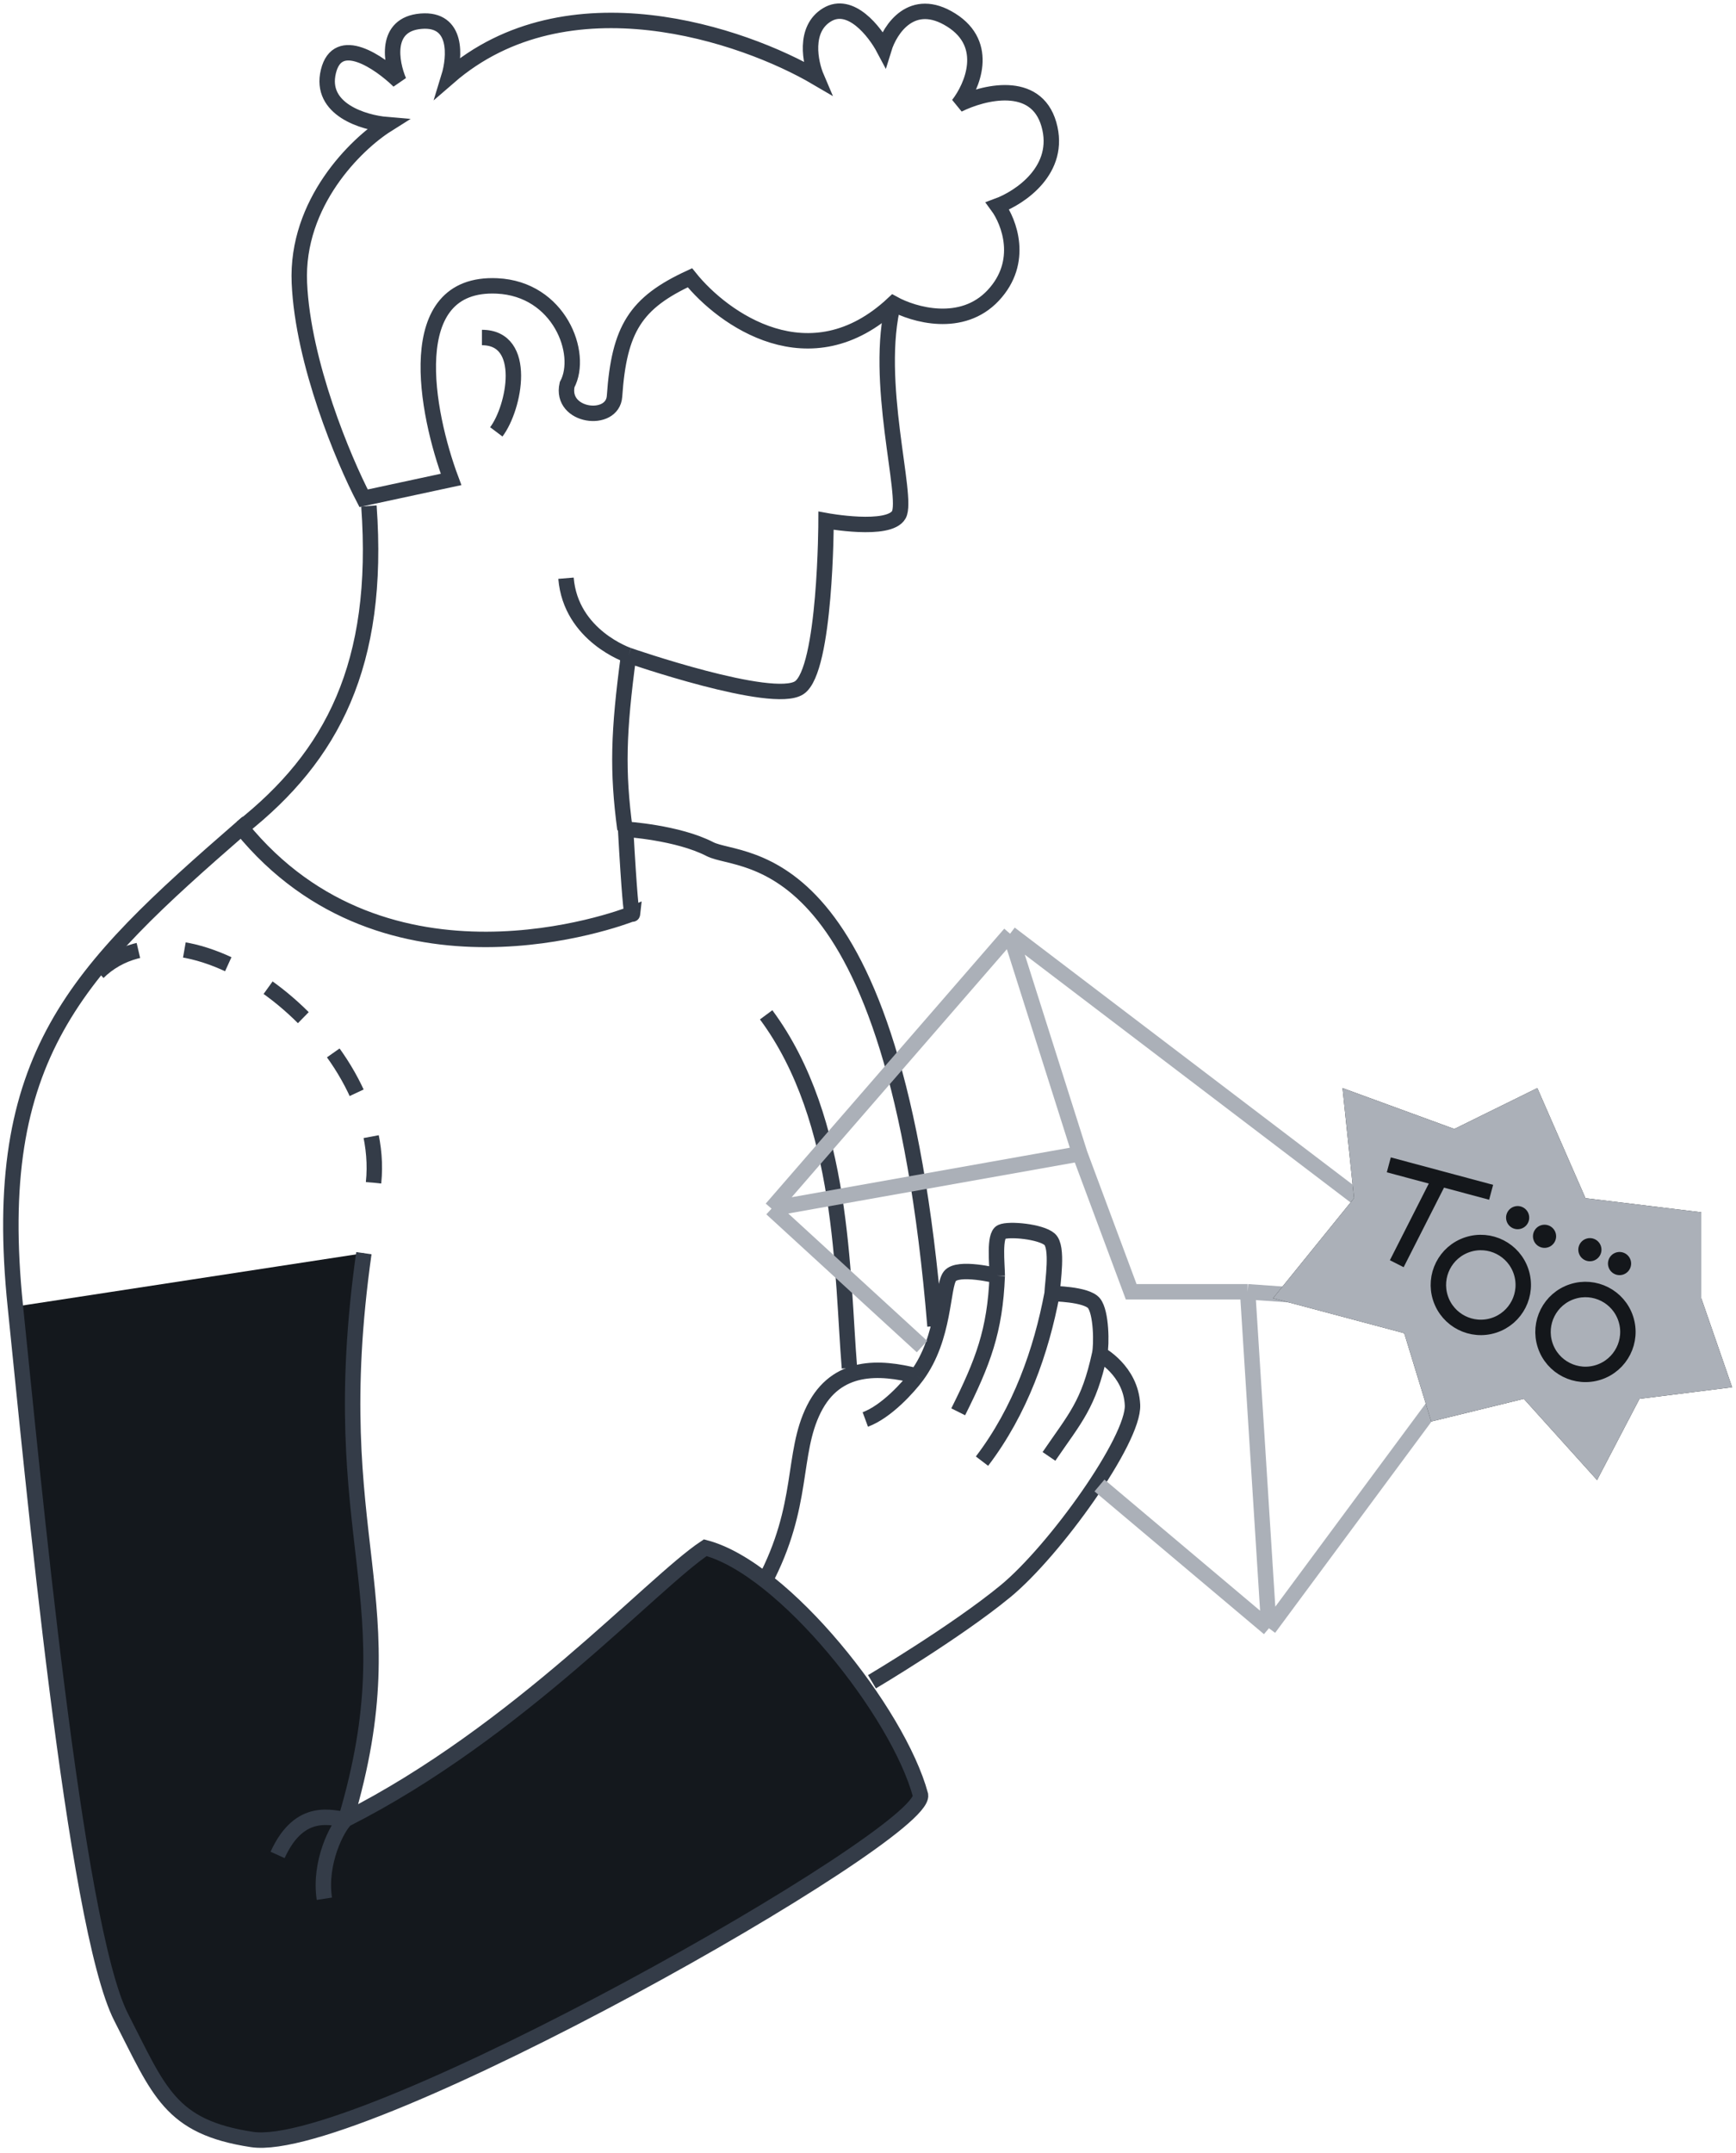 <svg width="225" height="279" viewBox="0 0 225 279" fill="none" xmlns="http://www.w3.org/2000/svg">
  <path d="M44.819 235.756C53.35 207.038 41.868 199.957 47.161 162.396L1.992 169.316C4.206 190.741 9.664 249.649 15.708 261.422C20.635 271.02 21.999 275.642 32.668 277.252C46.739 279.374 120.038 237.847 119.308 232.627C116.415 221.898 101.604 203.231 91.407 200.564C84.514 205.131 67.21 224.425 44.819 235.756Z" fill="#14181D"/>
  <path d="M47.161 162.395C41.868 199.957 53.35 207.038 44.819 235.756M44.819 235.756C67.21 224.425 84.514 205.13 91.407 200.564C101.604 203.231 116.415 221.898 119.308 232.627C120.038 237.847 46.739 279.374 32.668 277.252C21.999 275.642 20.635 271.02 15.708 261.422C9.664 249.649 4.206 190.741 1.992 169.316C-1.367 136.818 9.915 125.882 31.301 107.269C50.088 130.384 80.347 119.023 81.922 118.411M44.819 235.756C43.232 235.727 38.916 233.909 35.979 240.373M44.819 235.756C43.726 236.723 41.321 241.373 42.041 246.053M81.922 118.411C81.965 118.394 81.986 118.385 81.986 118.385C81.986 118.385 81.968 118.554 81.922 118.411ZM81.922 118.411C81.819 118.091 81.577 116.22 81.085 107.457C81.085 107.457 87.819 107.871 92.011 110.034C96.203 112.197 115.968 108.56 121.185 171.846" stroke="#343C48" stroke-width="2"/>
  <path d="M99.3 131.507C109.461 145.219 109.111 165.316 110.096 177.275" stroke="#343C48" stroke-width="2"/>
  <path d="M48.415 153.262C50.383 134.537 23.121 114.208 12.106 126.655" stroke="#343C48" stroke-width="2" stroke-dasharray="6 6"/>
  <path d="M113.014 217.934C113.014 217.934 123.934 211.455 130.321 206.198C136.708 200.942 146.992 186.554 146.781 182.067C146.57 177.579 142.529 175.449 142.529 175.449M99.052 205.034C104.341 195.023 102.565 188.432 105.484 182.595C108.404 176.758 113.994 177.079 118.817 178.304M118.817 178.304C122.515 173.309 122.083 166.711 123.11 165.378C124.138 164.045 129.25 165.326 129.25 165.326M118.817 178.304C117.731 179.765 114.878 182.939 112.151 183.945M136.36 167.634C136.427 166.057 137.177 161.601 136.04 160.594C134.903 159.588 130.756 159.192 129.786 159.651C128.816 160.11 129.236 163.77 129.25 165.326M136.36 167.634C134.956 175.082 132.243 182.822 127.275 189.345M136.36 167.634C136.36 167.634 140.811 167.674 141.787 168.879C142.764 170.083 142.788 174.256 142.529 175.449M142.529 175.449C141.101 182.035 139.352 183.753 135.955 188.731M129.25 165.326C128.97 172.48 127.391 176.541 124.192 182.952" stroke="#343C48" stroke-width="2"/>
  <path d="M119.5 174.5L100 156.625M100 156.625L130.913 121M100 156.625L139.953 149.515M130.913 121L195 169.75M130.913 121L139.953 149.515M195 169.75L164.464 211M195 169.75L161.706 167.397M164.464 211L142.5 192.5M164.464 211L161.706 167.397M161.706 167.397H146.612L139.953 149.515" stroke="#ABB0B8" stroke-width="2"/>
  <path d="M205.493 155.269L220.5 157.096V168.23L224.5 179.769L212.493 181.269L206.993 191.798L197.5 181.269L185.5 184.21L182 172.769L165 168.23L175.493 155.269L174 141L188.493 146.298L199.25 141L205.493 155.269Z" fill="#14171B"/>
  <path d="M205.493 155.269L220.5 157.096V168.23L224.5 179.769L212.493 181.269L206.993 191.798L197.5 181.269L185.5 184.21L182 172.769L165 168.23L175.493 155.269L174 141L188.493 146.298L199.25 141L205.493 155.269Z" fill="#ABB0B8"/>
  <path d="M180.001 150.948L186.632 152.726M186.632 152.726L193.262 154.505M186.632 152.726L181.032 163.761" stroke="#14171B" stroke-width="2"/>
  <path d="M193.635 171.742C190.747 172.685 187.642 171.11 186.698 168.222C185.755 165.335 187.33 162.229 190.218 161.286C193.105 160.342 196.211 161.918 197.154 164.805C198.098 167.693 196.522 170.798 193.635 171.742Z" stroke="#14171B" stroke-width="2"/>
  <path d="M207.197 177.83C204.309 178.774 201.204 177.198 200.26 174.311C199.317 171.423 200.893 168.318 203.78 167.374C206.667 166.431 209.773 168.007 210.716 170.894C211.66 173.781 210.084 176.887 207.197 177.83Z" stroke="#14171B" stroke-width="2"/>
  <path d="M196.966 159.266C196.151 159.414 195.371 158.873 195.223 158.057C195.076 157.242 195.617 156.462 196.432 156.314C197.247 156.167 198.028 156.708 198.175 157.523C198.323 158.338 197.782 159.119 196.966 159.266Z" fill="#14171B"/>
  <path d="M206.575 163.354C205.796 163.636 204.936 163.234 204.654 162.455C204.371 161.676 204.773 160.816 205.552 160.534C206.331 160.251 207.191 160.653 207.474 161.432C207.756 162.211 207.354 163.071 206.575 163.354Z" fill="#14171B"/>
  <path d="M200.453 161.684C199.637 161.832 198.857 161.29 198.709 160.475C198.562 159.66 199.103 158.88 199.918 158.732C200.734 158.585 201.514 159.126 201.662 159.941C201.809 160.756 201.268 161.537 200.453 161.684Z" fill="#14171B"/>
  <path d="M210.418 165.151C209.64 165.434 208.779 165.031 208.497 164.253C208.214 163.474 208.617 162.613 209.395 162.331C210.174 162.048 211.035 162.451 211.317 163.23C211.599 164.008 211.197 164.869 210.418 165.151Z" fill="#14171B"/>
  <path d="M115.834 39.119C113.163 49.302 117.781 64.407 116.499 66.698C115.217 68.988 107.065 67.475 107.065 67.475C107.065 67.475 107.034 86.836 103.587 89.119C100.141 91.403 81.47 84.927 81.47 84.927M81.47 84.927C81.47 84.927 73.975 82.422 73.358 74.928M81.47 84.927C80.134 94.922 79.999 99.896 81 107.471" stroke="#343C48" stroke-width="2"/>
  <path d="M47.815 65.565C49.303 86.152 43.019 98.001 31.3 107.269" stroke="#343C48" stroke-width="2"/>
  <path d="M128.739 38.273C124.683 42.621 118.412 40.797 115.783 39.342C104.978 49.463 93.705 41.329 89.419 35.996C82.376 39.248 80.246 42.623 79.648 51.351C79.406 54.883 72.568 54.036 73.504 49.851C75.68 45.825 72.479 37.425 64.422 37.053C51.932 36.478 55.244 53.53 58.462 62.128L47.124 64.568C44.54 59.596 39.258 47.055 38.802 36.657C38.347 26.259 46.182 18.657 50.156 16.155C47.126 15.903 41.364 14.171 42.564 9.255C43.764 4.34 49.153 8.043 51.698 10.509C50.662 8.086 49.786 3.141 54.57 2.747C59.353 2.353 58.967 7.401 58.176 9.975C73.534 -3.332 96.354 4.487 105.844 10.059C105.015 8.121 104.122 3.779 107.18 1.922C110.238 0.064 113.379 4.086 114.567 6.33C115.358 3.756 118.21 -0.593 123.29 2.6C128.37 5.794 126.009 11.24 124.194 13.563C127.406 11.961 134.254 10.226 135.943 16.107C137.631 21.988 132.211 25.612 129.289 26.689C130.796 28.739 132.796 33.925 128.739 38.273Z" stroke="#343C48" stroke-width="2"/>
  <path d="M62.464 43.737C68.485 43.742 66.691 52.824 64.325 55.965" stroke="#343C48" stroke-width="2"/>
</svg>